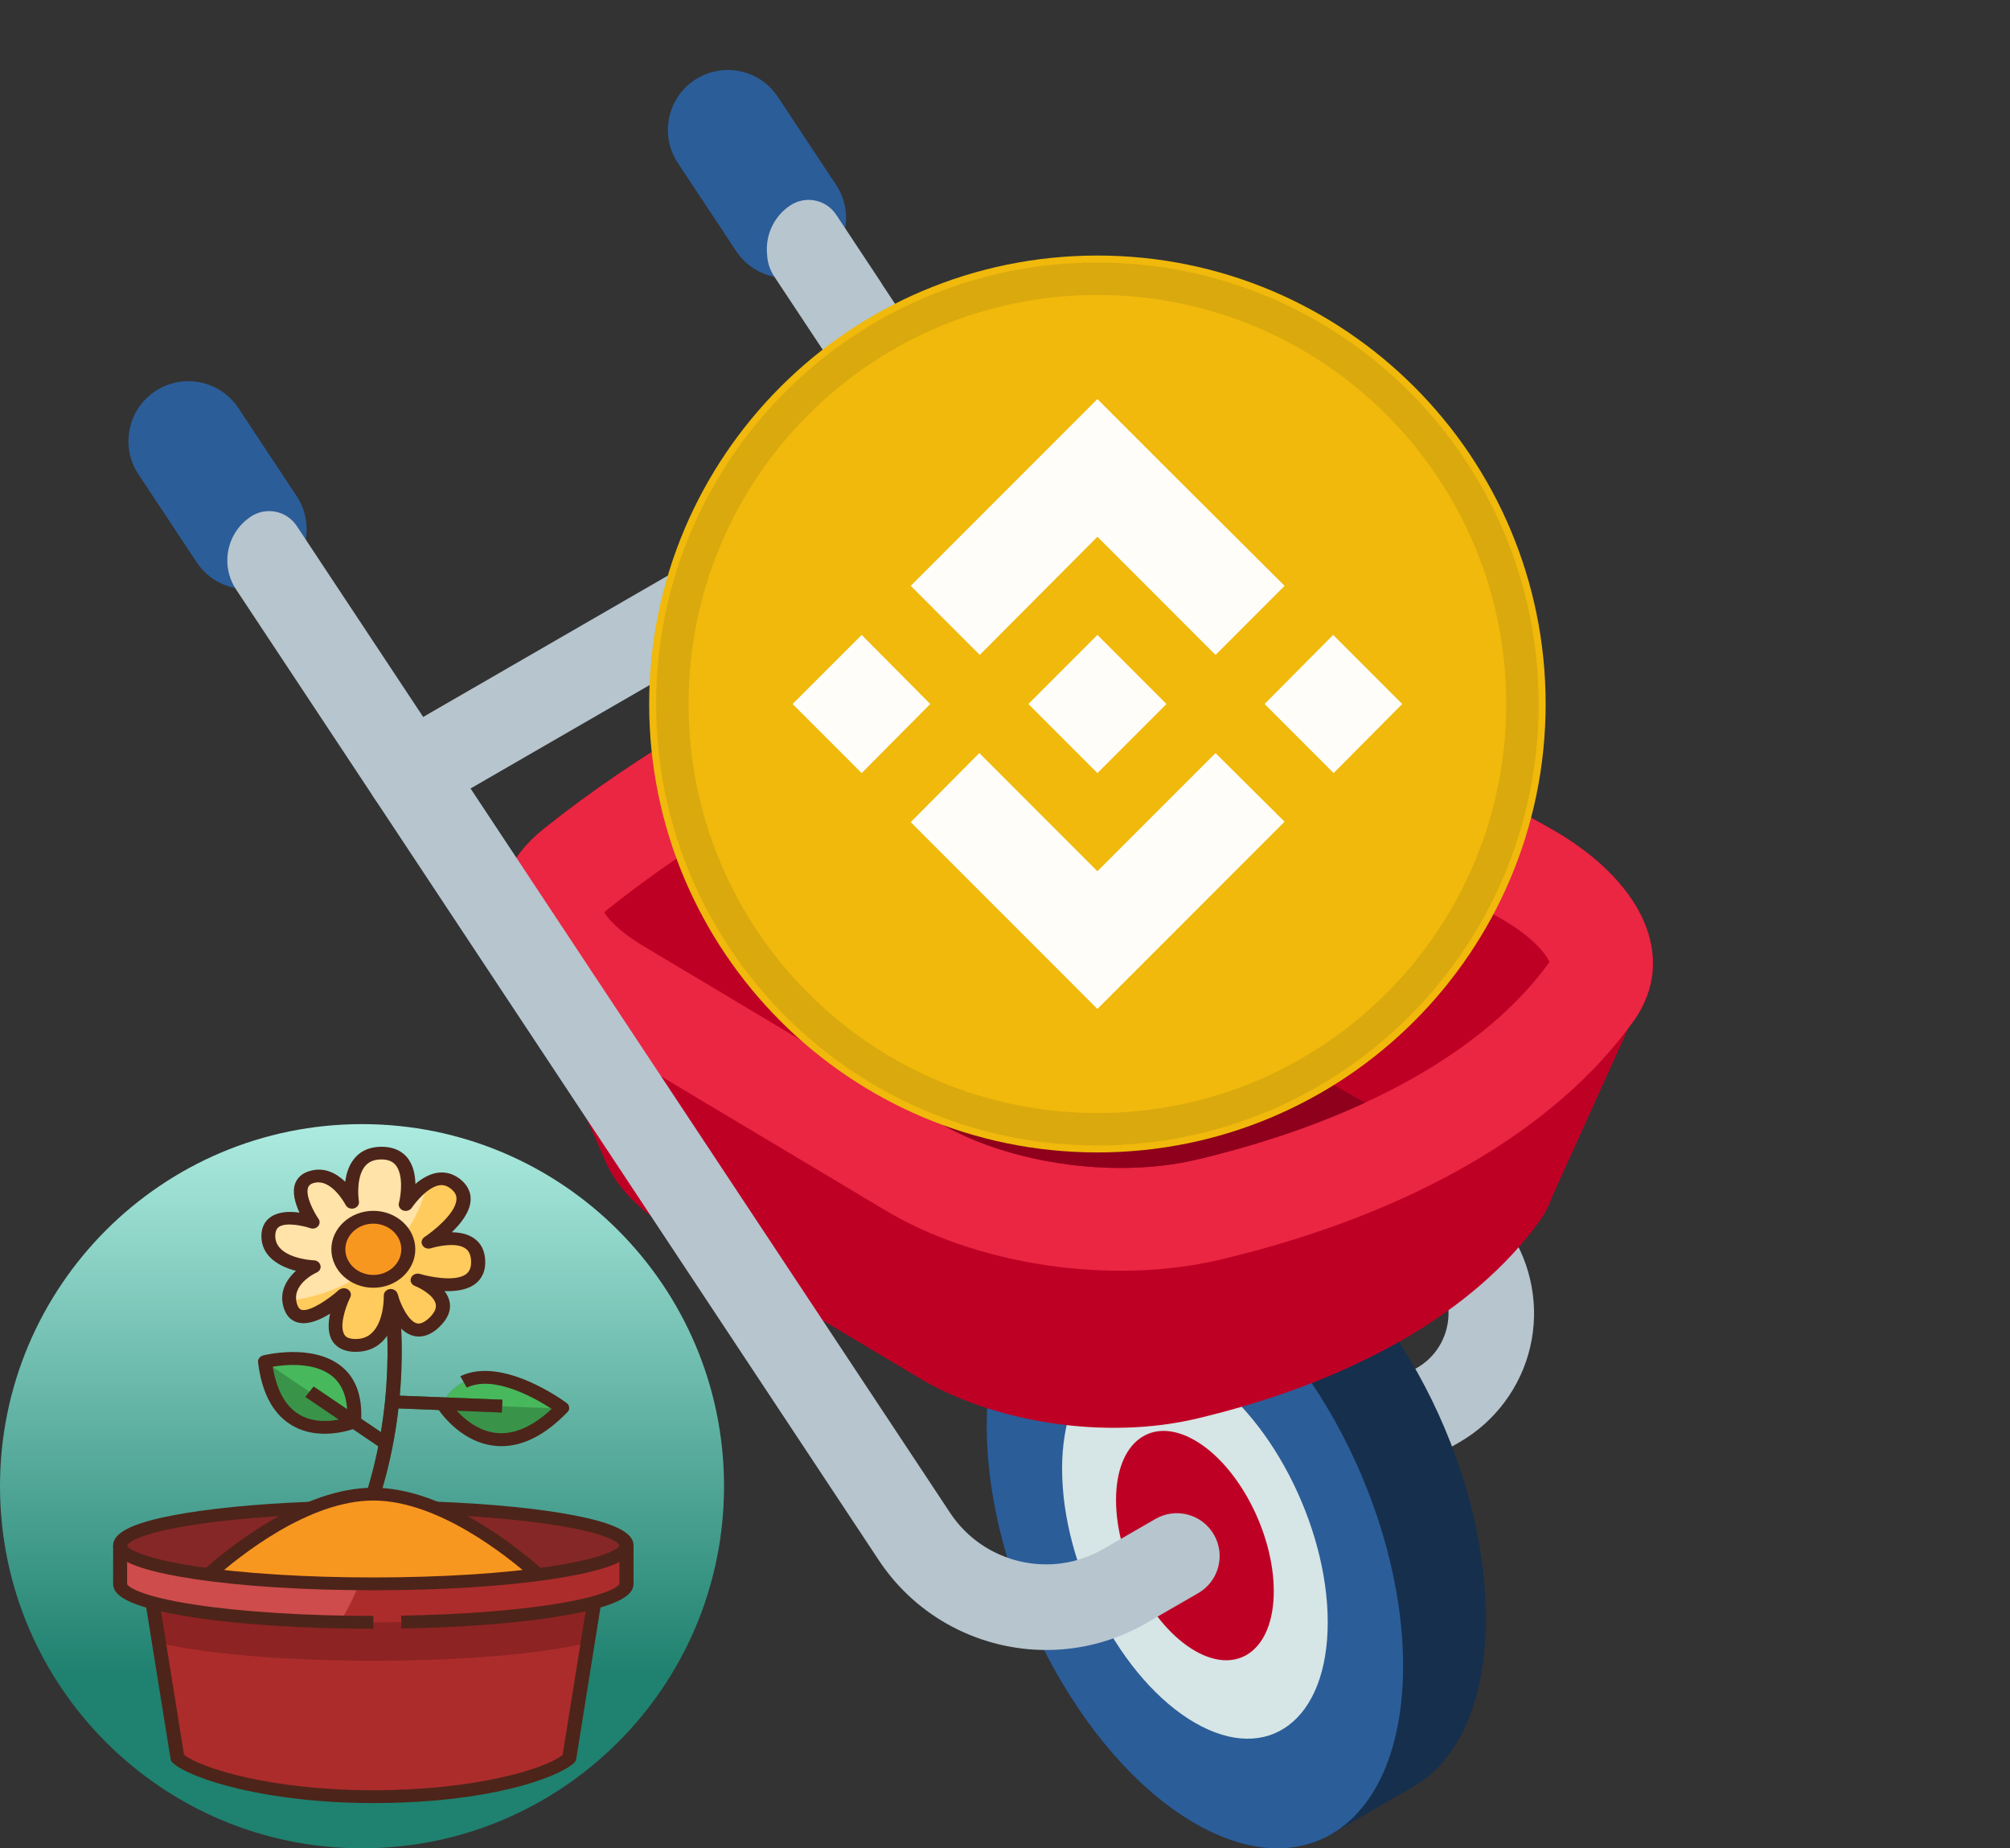 <svg width="186" height="171" viewBox="0 0 186 171" fill="none" xmlns="http://www.w3.org/2000/svg">
<rect x="0" y="0" width="186" height="171" fill="#333333" stroke="none"/>
<g clip-path="url(#clip0)">
<g clip-path="url(#clip1)">
<path d="M72.752 25.716C70.953 25.716 69.19 24.843 68.124 23.232L62.729 15.085C61.037 12.531 61.736 9.089 64.29 7.397C66.844 5.706 70.285 6.405 71.976 8.959L77.37 17.105C79.061 19.659 78.364 23.101 75.81 24.793C74.868 25.417 73.803 25.716 72.752 25.716Z" fill="#2B5D99"/>
<path d="M139.67 113.896L81.588 26.243L81.598 26.237L77.379 19.865C76.444 18.454 74.542 18.068 73.132 19.003C71.568 20.038 70.802 21.823 70.986 23.569C71.019 24.26 71.227 24.95 71.637 25.569L133.068 118.274C133.967 119.63 134.257 121.249 133.884 122.833C133.511 124.417 132.531 125.738 131.122 126.551L110.27 138.594C108.375 139.687 107.726 142.111 108.819 144.006C109.553 145.277 110.885 145.987 112.254 145.987C112.925 145.987 113.607 145.816 114.23 145.456L135.083 133.413C138.356 131.523 140.731 128.328 141.595 124.647C142.461 120.966 141.76 117.048 139.67 113.896V113.896Z" fill="#B6C5CE"/>
<path d="M22.833 54.508C21.035 54.508 19.272 53.636 18.204 52.024L12.809 43.878C11.118 41.323 11.818 37.882 14.37 36.19C16.925 34.499 20.366 35.198 22.056 37.751L27.451 45.897C29.143 48.452 28.444 51.894 25.89 53.586C24.948 54.21 23.885 54.508 22.833 54.508Z" fill="#2B5D99"/>
<path d="M137.501 149.686C137.501 135.496 128.875 119.009 118.235 112.865C113.234 109.977 108.679 109.888 105.254 112.077V112.075L97.673 116.456L97.676 116.458C93.765 118.901 91.306 124.29 91.306 131.867C91.306 146.057 99.931 162.542 110.571 168.688C115.245 171.385 119.528 171.64 122.863 169.876L122.862 169.878L131.07 165.133H131.063C135.013 162.708 137.501 157.304 137.501 149.686V149.686Z" fill="#162F4D"/>
<path d="M129.838 154.12C129.838 168.31 121.213 174.832 110.572 168.688C99.932 162.542 91.306 146.057 91.306 131.867C91.306 117.676 99.932 111.153 110.572 117.299C121.213 123.443 129.838 139.928 129.838 154.12Z" fill="#2B5D99"/>
<path d="M122.865 150.09C122.865 159.144 117.362 163.305 110.574 159.385C103.785 155.465 98.283 144.947 98.283 135.895C98.283 126.842 103.786 122.681 110.574 126.601C117.362 130.521 122.865 141.037 122.865 150.09V150.09Z" fill="#D6E5E5"/>
<path d="M117.871 147.208C117.871 152.583 114.605 155.055 110.574 152.726C106.543 150.399 103.275 144.154 103.275 138.778C103.275 133.402 106.543 130.932 110.574 133.259C114.605 135.587 117.871 141.832 117.871 147.208V147.208Z" fill="#BF0025"/>
<path d="M152.958 90.093L152.899 90.09C153.445 85.274 149.902 80.146 143.023 76.399L114.726 60.601C105.172 55.399 91.449 54.418 82.199 58.275C69.909 63.403 59.172 69.604 50.293 76.702C47.015 79.322 45.759 82.565 46.39 85.84H46.389L46.39 85.841C46.667 87.28 47.31 88.725 48.305 90.125L55.821 106.932C56.692 109.36 58.805 111.755 62.085 113.764L84.801 127.333C91.867 131.66 102.352 133.239 110.76 131.242C125.294 127.787 136.523 121.303 142.504 112.909C142.924 112.32 143.25 111.714 143.49 111.096L143.493 111.089C143.532 110.986 143.567 110.882 143.602 110.779L150.687 95.116C150.851 94.897 151.015 94.677 151.173 94.456C152.125 93.122 152.682 91.713 152.876 90.273L152.958 90.093Z" fill="#BF0025"/>
<path d="M50.293 76.702C43.612 82.043 45.311 89.967 54.32 95.484L81.677 111.826C90.188 117.039 102.815 118.939 112.941 116.534C130.446 112.374 143.971 104.564 151.173 94.455C155.34 88.608 152.047 81.315 143.023 76.399L114.724 60.601C105.172 55.399 91.448 54.418 82.199 58.275C69.909 63.403 59.172 69.604 50.293 76.702V76.702Z" fill="#EA2642"/>
<path d="M95.215 65.438C100.606 65.438 106.043 66.712 110.142 68.932L138.39 84.704L138.478 84.752C141.86 86.593 143.094 88.335 143.388 88.998C137.523 97.181 125.935 103.673 110.747 107.282C108.586 107.795 106.215 108.055 103.699 108.055C97.456 108.055 91.08 106.433 86.643 103.716L86.598 103.688L86.553 103.662L59.246 87.35C57.251 86.122 56.287 85.014 55.909 84.41C55.992 84.33 56.099 84.236 56.23 84.13C64.416 77.584 74.385 71.839 85.86 67.053C88.358 66.011 91.679 65.438 95.215 65.438V65.438Z" fill="#BF0025"/>
<path d="M86.598 103.689L86.643 103.716C91.079 106.433 97.455 108.055 103.699 108.055C106.215 108.055 108.585 107.795 110.746 107.282C116.494 105.916 121.724 104.137 126.326 102.01L110.141 92.975C106.043 90.753 100.605 89.48 95.214 89.48C91.679 89.48 88.357 90.054 85.86 91.094C81.869 92.76 78.066 94.543 74.45 96.433L86.553 103.662L86.598 103.689Z" fill="#8F001C"/>
<path d="M112.332 141.978C111.238 140.082 108.816 139.433 106.921 140.527L102.102 143.31C97.248 146.114 91.022 144.646 87.928 139.974L31.677 55.029L27.458 48.658C26.523 47.247 24.622 46.86 23.212 47.795C20.974 49.277 20.362 52.293 21.844 54.53L25.073 59.405L81.323 144.35C84.872 149.71 90.78 152.652 96.819 152.652C99.971 152.652 103.159 151.85 106.063 150.173L110.883 147.39C112.777 146.296 113.427 143.872 112.332 141.978V141.978Z" fill="#B6C5CE"/>
<path d="M37.918 75.586C36.549 75.586 35.218 74.876 34.485 73.604C33.391 71.71 34.039 69.286 35.934 68.192L85.832 39.377C87.727 38.282 90.151 38.932 91.244 40.826C92.338 42.722 91.689 45.146 89.794 46.239L39.896 75.055C39.272 75.415 38.591 75.586 37.918 75.586Z" fill="#B6C5CE"/>
<path d="M101.551 106.62C124.459 106.62 143.03 88.045 143.03 65.131C143.03 42.218 124.459 23.642 101.551 23.642C78.643 23.642 60.072 42.218 60.072 65.131C60.072 88.045 78.643 106.62 101.551 106.62Z" fill="#F0B90B"/>
<path d="M86.084 65.131L79.737 71.524L73.347 65.131L79.737 58.739L86.084 65.131ZM101.552 49.659L112.483 60.592L118.873 54.2L107.944 43.311L101.552 36.919L84.276 54.198L90.666 60.59L101.552 49.659ZM123.367 58.739L117.021 65.131L123.412 71.524L129.758 65.131L123.367 58.739ZM101.552 80.604L90.623 69.671L84.277 76.063L101.552 93.344L118.872 76.02L112.481 69.672L101.552 80.604ZM101.552 71.524L107.943 65.131L101.552 58.739L95.162 65.131L101.552 71.524V71.524Z" fill="#FFFDFA"/>
<g style="mix-blend-mode:multiply" opacity="0.1">
<path d="M101.551 104.474C123.274 104.474 140.884 86.86 140.884 65.131C140.884 43.403 123.274 25.788 101.551 25.788C79.828 25.788 62.218 43.403 62.218 65.131C62.218 86.86 79.828 104.474 101.551 104.474Z" stroke="#191326" stroke-width="3"/>
</g>
</g>
<path d="M33.5 171C52.002 171 67 156.002 67 137.5C67 118.998 52.002 104 33.5 104C14.998 104 0 118.998 0 137.5C0 156.002 14.998 171 33.5 171Z" fill="url(#paint0_linear)"/>
<path d="M24.515 125.982C24.515 125.982 33.33 123.776 32.761 131.555C32.761 131.555 25.563 134.52 24.515 125.982Z" fill="#399349"/>
<path d="M52.023 130.286C52.023 130.286 43.868 124.203 40.955 129.859C40.942 129.859 45.356 137.105 52.023 130.286Z" fill="#399349"/>
<path d="M24.515 125.982L32.761 131.555C33.33 123.764 24.515 125.982 24.515 125.982Z" fill="#47B85B"/>
<path d="M51.984 130.322C51.997 130.31 52.01 130.298 52.023 130.286C52.023 130.286 43.868 124.203 40.955 129.859C40.955 129.859 40.968 129.871 40.981 129.907L51.984 130.322Z" fill="#47B85B"/>
<path d="M29.024 128.283L36.081 133.059L35.312 134.013L28.256 129.236L29.024 128.283Z" fill="#2B6E37"/>
<path d="M36.157 129.089L46.49 129.496L46.434 130.681L36.102 130.274L36.157 129.089Z" fill="#2B6E37"/>
<path d="M34.987 138.967L33.744 138.635L33.925 138.066C36.916 128.508 35.556 120.016 35.544 119.933L35.44 119.352L36.721 119.174L36.825 119.755C36.89 120.111 38.249 128.579 35.181 138.386L34.987 138.967Z" fill="#2B6E37"/>
<path d="M55.26 146.533H13.835L16.424 162.662C17.848 163.966 24.541 166.22 34.547 166.22C44.554 166.22 51.117 164.085 52.671 162.662L55.26 146.533Z" fill="#AC2C2C"/>
<path d="M14.715 151.989C18.858 152.985 26.198 153.649 34.547 153.649C42.897 153.649 50.237 152.985 54.379 151.989L55.26 146.533H13.835L14.715 151.989Z" fill="#8D2323"/>
<path d="M34.547 139.418C21.602 139.418 11.116 141.007 11.116 142.976V146.533C11.116 148.502 21.602 150.091 34.547 150.091C47.492 150.091 57.978 148.502 57.978 146.533V142.976C57.978 141.007 47.492 139.418 34.547 139.418Z" fill="#AC2C2C"/>
<path fill-rule="evenodd" clip-rule="evenodd" d="M34.547 139.418C21.602 139.418 11.116 141.007 11.116 142.976V146.533C11.116 148.336 19.984 149.83 31.466 150.056C33.421 146.925 34.547 143.296 34.547 139.418Z" fill="#CE4C4C"/>
<path d="M34.547 146.533C47.488 146.533 57.978 144.941 57.978 142.976C57.978 141.011 47.488 139.418 34.547 139.418C21.607 139.418 11.116 141.011 11.116 142.976C11.116 144.941 21.607 146.533 34.547 146.533Z" fill="#862727"/>
<path d="M24.838 114.371C24.838 117.075 29.032 117.218 29.032 117.218C29.032 117.218 26.003 118.57 26.935 120.989C27.867 123.408 31.828 119.779 31.828 119.779C31.828 119.779 29.498 124.475 32.916 124.475C36.333 124.475 36.178 119.85 36.178 119.85C36.178 119.85 37.537 124.796 40.139 122.412C42.741 120.028 38.663 118.427 38.663 118.427C38.663 118.427 44.256 120.135 44.256 116.791C44.256 113.446 39.673 114.941 39.673 114.941C39.673 114.941 44.566 111.739 42.314 109.675C40.062 107.612 37.576 111.454 37.576 111.454C37.576 111.454 38.819 106.687 35.324 106.687C31.828 106.687 32.605 111.241 32.605 111.241C32.605 111.241 31.052 108.205 28.799 108.916C26.547 109.628 28.954 113.091 28.954 113.091C28.954 113.091 24.838 111.668 24.838 114.371V114.371Z" fill="#FFE3A8"/>
<path d="M49.797 145.68C45.706 146.213 40.373 146.533 34.547 146.533C28.722 146.533 23.389 146.213 19.298 145.68C20.942 144.221 24.579 141.244 28.735 139.536C30.625 138.754 32.606 138.244 34.56 138.244C36.515 138.244 38.496 138.766 40.386 139.536C44.515 141.244 48.166 144.221 49.797 145.68Z" fill="#F89720"/>
<path d="M39.674 114.941C39.674 114.941 44.567 111.739 42.315 109.675C41.37 108.809 40.373 108.987 39.544 109.485C38.263 115.178 33.137 119.578 26.768 120.337C26.794 120.55 26.845 120.764 26.936 121.001C27.868 123.42 31.829 119.791 31.829 119.791C31.829 119.791 29.499 124.487 32.917 124.487C36.334 124.487 36.179 119.862 36.179 119.862C36.179 119.862 37.538 124.807 40.14 122.424C42.742 120.04 38.664 118.439 38.664 118.439C38.664 118.439 44.257 120.135 44.257 116.791C44.257 113.446 39.674 114.941 39.674 114.941V114.941Z" fill="#FFCB5C"/>
<path d="M34.547 118.546C36.334 118.546 37.783 117.218 37.783 115.581C37.783 113.944 36.334 112.616 34.547 112.616C32.76 112.616 31.311 113.944 31.311 115.581C31.311 117.218 32.76 118.546 34.547 118.546Z" fill="#F89720"/>
<path d="M34.547 119.139C32.411 119.139 30.663 117.538 30.663 115.581C30.663 113.624 32.411 112.023 34.547 112.023C36.683 112.023 38.43 113.624 38.43 115.581C38.43 117.538 36.683 119.139 34.547 119.139ZM34.547 113.209C33.123 113.209 31.958 114.277 31.958 115.581C31.958 116.886 33.123 117.953 34.547 117.953C35.971 117.953 37.136 116.886 37.136 115.581C37.136 114.277 35.971 113.209 34.547 113.209Z" fill="#4D2419"/>
<path d="M32.916 125.068C31.712 125.068 31.116 124.57 30.818 124.155C30.314 123.432 30.352 122.424 30.547 121.534C29.653 122.092 28.566 122.566 27.66 122.376C27.22 122.281 26.637 122.009 26.326 121.19C25.731 119.649 26.469 118.404 27.388 117.573C25.847 117.182 24.19 116.245 24.19 114.371C24.19 113.34 24.695 112.806 25.122 112.545C25.86 112.071 26.883 112.071 27.712 112.189C27.336 111.371 27 110.316 27.323 109.474C27.53 108.94 27.97 108.549 28.592 108.359C30.003 107.908 31.142 108.56 31.945 109.331C32.048 108.549 32.307 107.695 32.903 107.054C33.485 106.414 34.301 106.094 35.323 106.094C36.307 106.094 37.11 106.426 37.641 107.042C38.236 107.73 38.417 108.679 38.443 109.533C39.026 109.035 39.764 108.584 40.566 108.489C41.123 108.43 41.951 108.501 42.767 109.248C43.336 109.77 43.608 110.422 43.544 111.122C43.453 112.177 42.637 113.209 41.809 114.004C42.495 114.016 43.207 114.134 43.789 114.514C44.527 114.988 44.903 115.759 44.903 116.779C44.903 117.929 44.333 118.558 43.841 118.878C43.103 119.364 42.094 119.483 41.136 119.447C41.356 119.732 41.524 120.064 41.602 120.42C41.77 121.238 41.434 122.044 40.592 122.827C39.634 123.705 38.793 123.728 38.249 123.586C37.498 123.396 36.928 122.803 36.501 122.139C36.281 122.851 35.932 123.586 35.349 124.143C34.702 124.76 33.886 125.068 32.916 125.068V125.068ZM31.828 119.186C31.958 119.186 32.087 119.222 32.191 119.293C32.45 119.459 32.54 119.767 32.411 120.028C31.932 120.989 31.375 122.78 31.893 123.515C31.958 123.61 32.152 123.882 32.903 123.882C33.511 123.882 34.003 123.705 34.404 123.325C35.582 122.222 35.517 119.886 35.517 119.862C35.505 119.566 35.751 119.305 36.074 119.257C36.398 119.222 36.709 119.412 36.786 119.696C37.071 120.716 37.809 122.246 38.586 122.436C38.883 122.507 39.246 122.353 39.66 121.985C40.178 121.511 40.411 121.048 40.32 120.645C40.152 119.827 38.831 119.139 38.391 118.973C38.068 118.842 37.912 118.51 38.042 118.214C38.171 117.917 38.521 117.763 38.857 117.858C39.673 118.107 42.042 118.605 43.078 117.917C43.427 117.68 43.595 117.312 43.595 116.779C43.595 116.15 43.414 115.723 43.026 115.474C42.171 114.917 40.424 115.308 39.88 115.486C39.569 115.581 39.233 115.462 39.09 115.202C38.935 114.941 39.026 114.62 39.285 114.443C40.061 113.933 42.12 112.308 42.236 111.015C42.275 110.66 42.145 110.351 41.835 110.078C41.472 109.746 41.097 109.604 40.709 109.651C39.608 109.782 38.443 111.241 38.106 111.739C37.938 111.988 37.602 112.094 37.304 111.988C37.006 111.881 36.838 111.585 36.916 111.3C37.097 110.624 37.369 108.667 36.592 107.766C36.307 107.434 35.88 107.268 35.297 107.268C34.663 107.268 34.197 107.446 33.848 107.813C33.019 108.703 33.11 110.517 33.213 111.134C33.265 111.43 33.071 111.703 32.76 111.798C32.45 111.881 32.126 111.751 31.983 111.478C31.971 111.454 30.65 108.928 28.98 109.462C28.657 109.568 28.566 109.723 28.514 109.853C28.229 110.6 29.032 112.13 29.472 112.759C29.627 112.972 29.602 113.257 29.433 113.446C29.252 113.648 28.967 113.719 28.708 113.624C28.191 113.446 26.547 113.043 25.834 113.494C25.744 113.553 25.472 113.731 25.472 114.348C25.472 116.447 29.006 116.601 29.045 116.601C29.343 116.613 29.589 116.803 29.653 117.075C29.718 117.348 29.576 117.609 29.304 117.728C29.2 117.775 26.805 118.878 27.53 120.763C27.673 121.131 27.854 121.167 27.932 121.19C28.708 121.356 30.43 120.182 31.362 119.34C31.491 119.246 31.66 119.186 31.828 119.186V119.186Z" fill="#4D2419"/>
<path d="M30.055 132.646C29.161 132.646 28.177 132.492 27.245 131.994C25.381 131.022 24.242 129.017 23.88 126.041C23.841 125.756 24.048 125.483 24.346 125.4C24.527 125.353 28.799 124.309 31.453 126.302C32.928 127.405 33.576 129.184 33.407 131.591C33.394 131.804 33.239 132.006 33.032 132.089C32.941 132.125 31.66 132.646 30.055 132.646V132.646ZM25.239 126.444C25.614 128.721 26.495 130.251 27.88 130.974C29.472 131.804 31.362 131.377 32.126 131.14C32.191 129.338 31.686 128.021 30.624 127.227C28.98 125.993 26.365 126.254 25.239 126.444Z" fill="#4D2419"/>
<path d="M46.391 133.797C46.184 133.797 45.99 133.785 45.796 133.761C42.417 133.417 40.462 130.263 40.385 130.132L41.511 129.551C41.524 129.575 43.233 132.302 45.938 132.575C47.569 132.741 49.291 131.994 51.052 130.346C49.615 129.409 45.731 127.156 43.194 128.377L42.598 127.322C46.508 125.436 52.191 129.622 52.437 129.8C52.579 129.907 52.657 130.049 52.67 130.215C52.683 130.381 52.631 130.535 52.502 130.654C50.469 132.753 48.424 133.797 46.391 133.797V133.797Z" fill="#4D2419"/>
<path d="M29.024 128.283L36.081 133.059L35.312 134.013L28.256 129.236L29.024 128.283Z" fill="#4D2419"/>
<path d="M36.157 129.089L46.49 129.496L46.434 130.681L36.102 130.274L36.157 129.089Z" fill="#4D2419"/>
<path d="M35.169 138.398L33.926 138.066C36.916 128.508 35.557 120.016 35.544 119.933L36.825 119.755C36.877 120.111 38.236 128.579 35.169 138.398Z" fill="#4D2419"/>
<path d="M34.547 147.126C28.256 147.126 22.327 146.759 17.873 146.071C11.232 145.063 10.469 143.83 10.469 142.976H11.763C11.763 143.177 12.838 144.114 18.081 144.909C22.469 145.573 28.32 145.94 34.547 145.94C40.773 145.94 46.612 145.573 51.013 144.909C56.256 144.114 57.331 143.177 57.331 142.976H58.625C58.625 143.83 57.861 145.063 51.22 146.071C46.767 146.759 40.838 147.126 34.547 147.126Z" fill="#4D2419"/>
<path d="M37.149 150.66L37.123 149.474C42.78 149.38 48.01 148.976 51.829 148.324C56.386 147.553 57.318 146.711 57.318 146.522V142.964C57.318 142.952 57.059 142.157 52.826 141.351C49.68 140.746 45.24 140.307 40.334 140.118L40.385 138.932C45.369 139.121 49.887 139.572 53.097 140.189C56.864 140.912 58.625 141.802 58.625 142.964V146.522C58.625 147.316 57.952 148.502 52.075 149.486C48.178 150.15 42.884 150.566 37.149 150.66V150.66Z" fill="#4D2419"/>
<path d="M34.547 150.684C28.256 150.684 22.327 150.316 17.873 149.629C11.232 148.621 10.469 147.387 10.469 146.533V142.976C10.469 141.813 12.216 140.924 15.97 140.201C19.168 139.584 23.673 139.133 28.644 138.944L28.696 140.129C23.789 140.319 19.362 140.758 16.229 141.363C12.022 142.181 11.763 142.964 11.763 142.976V146.533C11.763 146.735 12.838 147.672 18.081 148.466C22.469 149.131 28.32 149.498 34.547 149.498V150.684Z" fill="#4D2419"/>
<path d="M34.547 166.813C24.643 166.813 17.614 164.583 15.97 163.077C15.867 162.982 15.802 162.875 15.789 162.745L13.472 148.36L14.753 148.182L17.032 162.353C18.611 163.575 25.006 165.627 34.547 165.627C43.789 165.627 50.314 163.729 52.061 162.365L54.34 148.194L55.621 148.372L53.317 162.757C53.291 162.887 53.227 162.994 53.136 163.089C51.557 164.524 45.11 166.813 34.547 166.813Z" fill="#4D2419"/>
<path d="M49.357 146.106C46.897 143.924 40.515 138.825 34.547 138.825C28.579 138.825 22.21 143.913 19.751 146.095L18.845 145.241C21.421 142.952 28.113 137.639 34.547 137.639C40.981 137.639 47.674 142.964 50.25 145.253L49.357 146.106Z" fill="#4D2419"/>
</g>
<defs>
<linearGradient id="paint0_linear" x1="33.5" y1="104" x2="33.5" y2="171" gradientUnits="userSpaceOnUse">
<stop stop-color="#ADEBE0"/>
<stop offset="0.762" stop-color="#1F816F"/>
</linearGradient>
<clipPath id="clip0">
<rect width="186" height="171" fill="white"/>
</clipPath>
<clipPath id="clip1">
<rect width="236" height="196" fill="white" transform="translate(0 -25)"/>
</clipPath>
</defs>
</svg>
